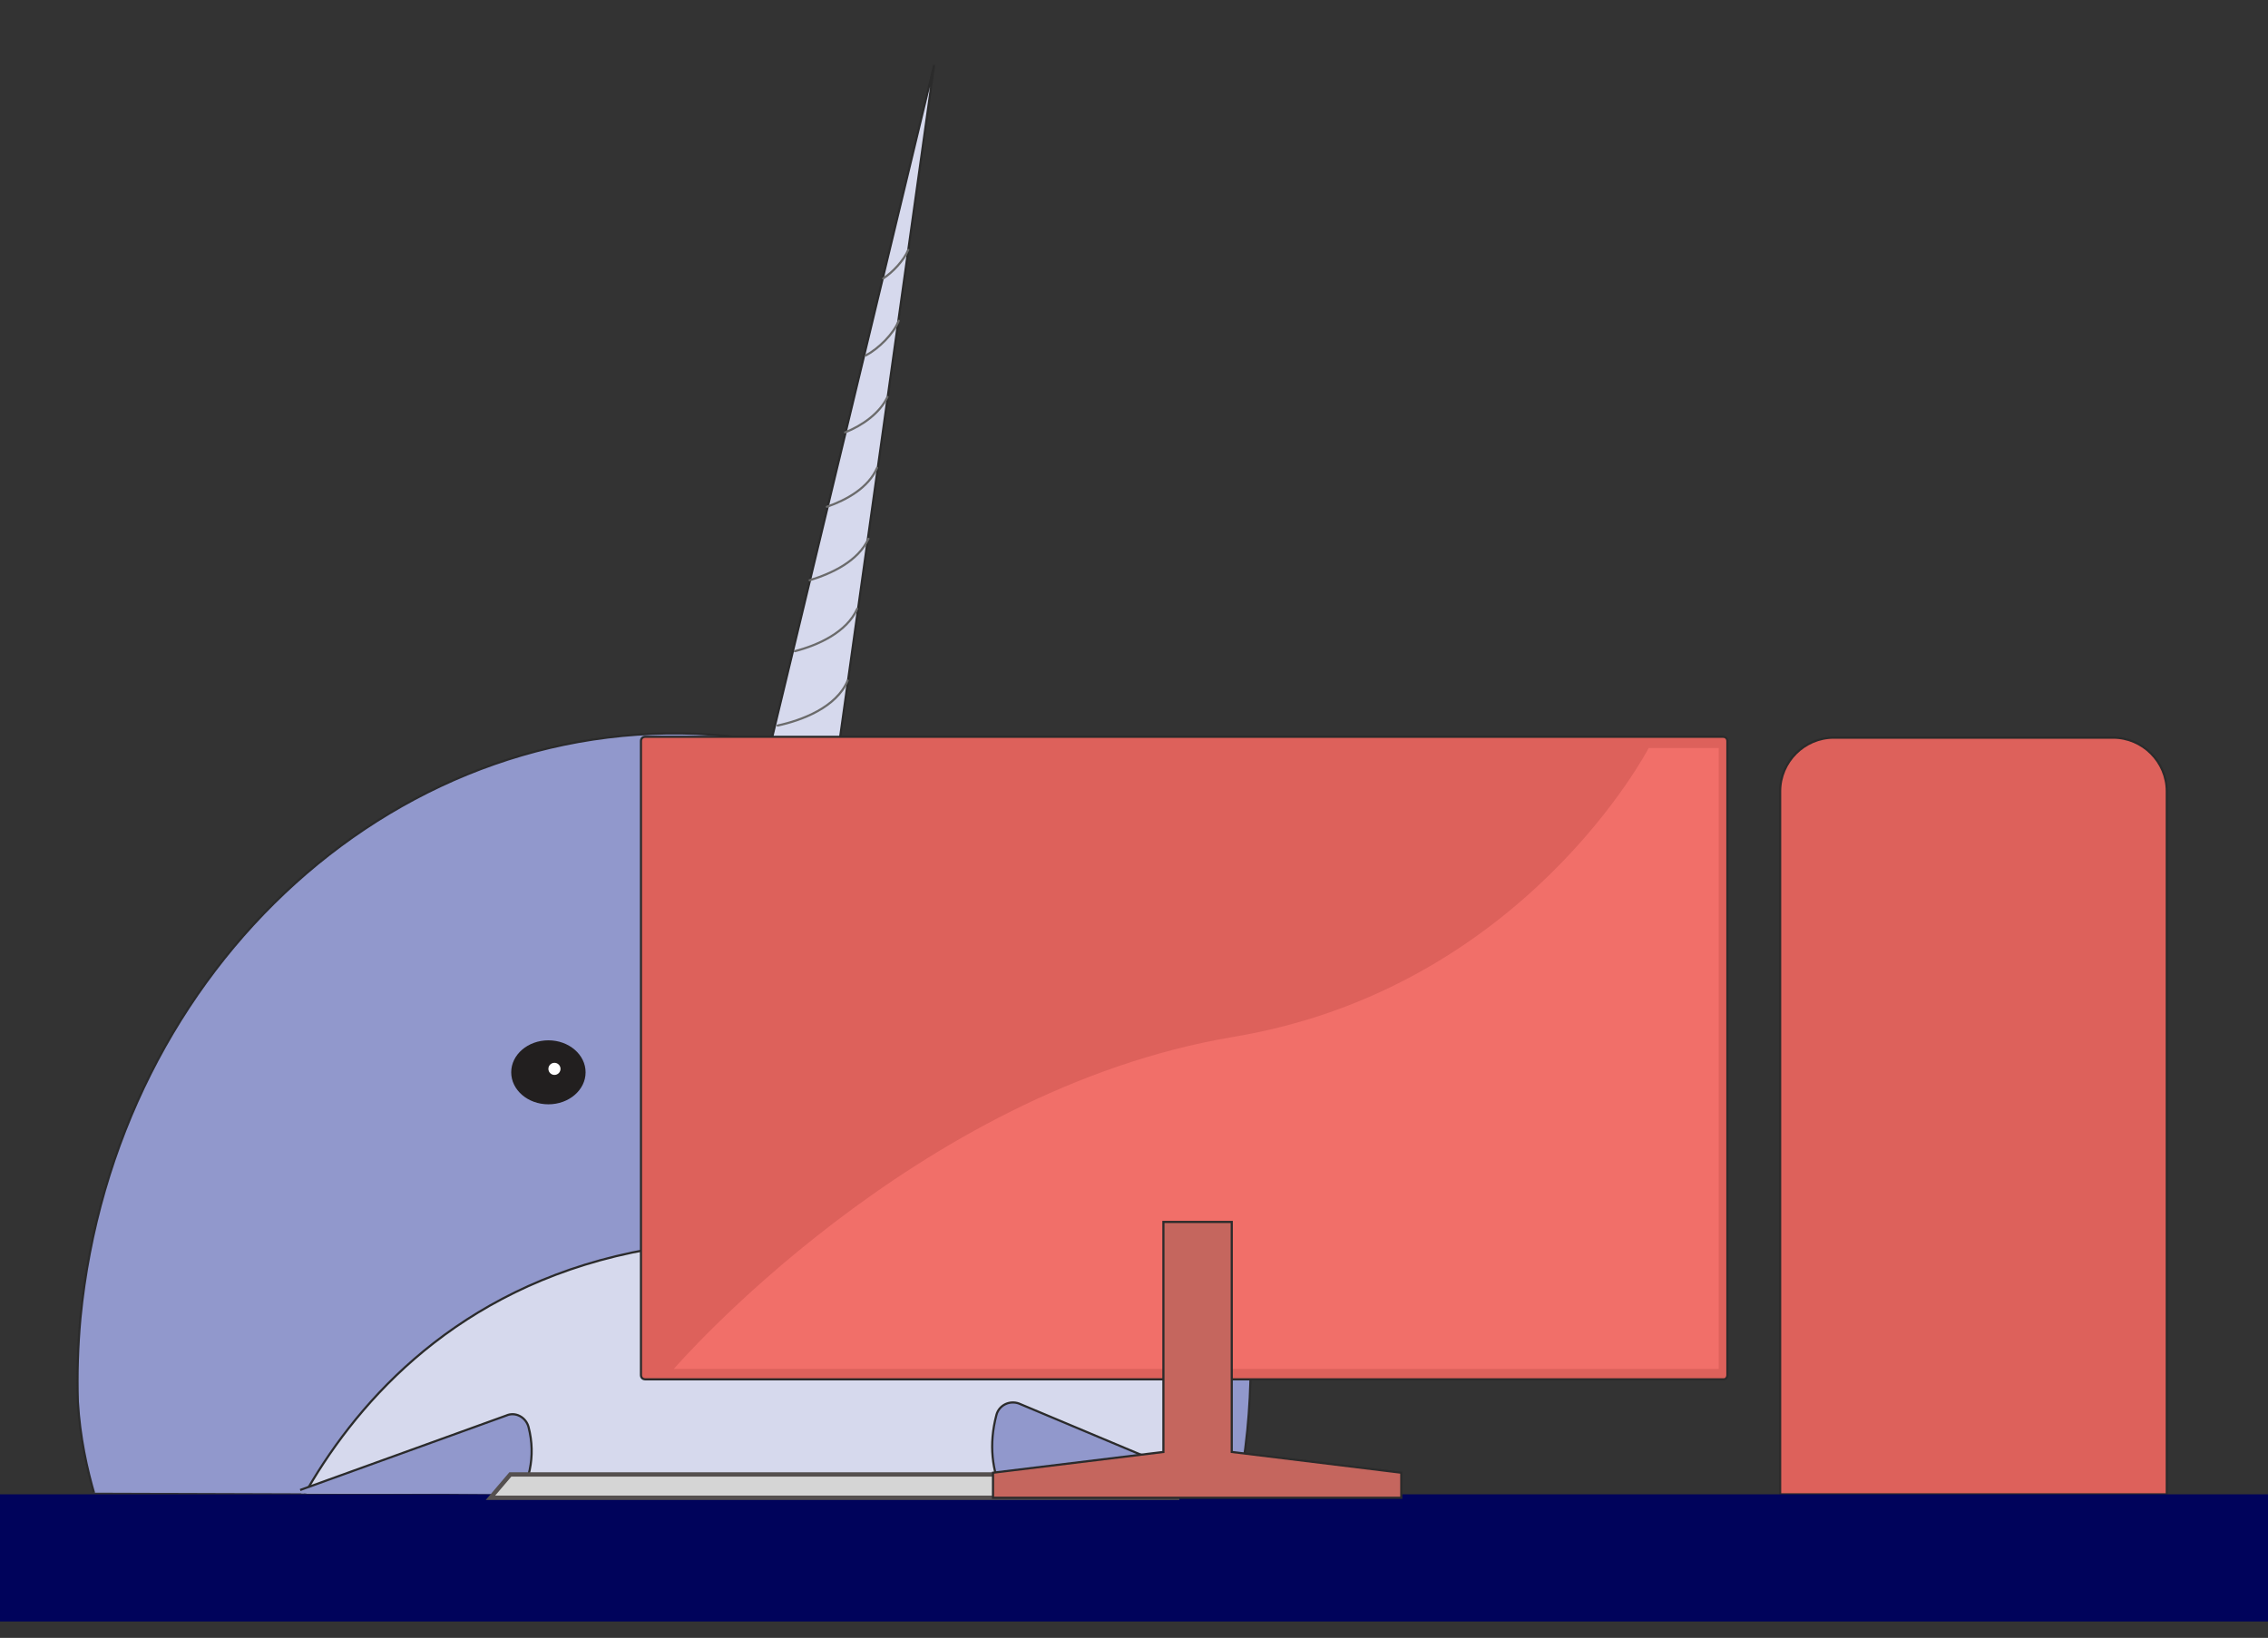 <svg xmlns="http://www.w3.org/2000/svg" xmlns:xlink="http://www.w3.org/1999/xlink" viewBox="0 0 262.2 189.4"><rect x="0" y="0" width="262.2" height="189.4" fill="#333333" stroke="none"/><style>.a{fill:#9198cc;stroke:#2b2b2b;stroke-width:.25;stroke-miterlimit:10}.b{fill:#221f1f}.c{fill:#fff}.d,.e{fill:#d6d9ed;stroke:#2b2b2b;stroke-width:.25;stroke-miterlimit:10}.e{fill:none;stroke:#1a1a1a;stroke-width:.75;stroke-linecap:round;stroke-linejoin:round}.f{clip-path:url(#g)}.h,.i{stroke-width:.25;stroke-miterlimit:10}.h{stroke-linecap:round;stroke-linejoin:round;fill:none;stroke:#6b6b6b}.i{fill:#dd615b;stroke:#2b2b2b}.j{fill:#00035b}.k{fill:#d5d5d5;stroke:#55504f;stroke-width:.5;stroke-miterlimit:10}.l{fill:#f16f69}.m{fill:#c5665e;stroke:#2b2b2b;stroke-width:.25;stroke-miterlimit:10}</style><defs><path id="n" d="M193.9 173.2l-185.6-.6L9.8-29.7h184.1z"/></defs><clipPath id="g"><use xlink:href="#n" overflow="visible"/></clipPath><g class="f"><path d="M84 85.1c-37.3-3.6-70.7 26.5-74.7 67.3-.3 3.3-.4 6.5-.3 9.7 1 16.4 10.6 25.2 5.2 31.8L0 191.5c-6.2-2.7-27.3-17.4-32.1-18.1l.1-.2 1.9-3.3.8-1.3c3-5.1.4-12.4-5.8-16l-7.8-4.6c-.6-.4-1.4-.3-1.7.3l-7.7 13c-2 3.4-1.3 7.7 1.4 11.1l-.1.2c-4.3-.7-8.4.8-10.4 4.1l-7.7 13c-.3.5 0 1.3.6 1.6l7.8 4.6c6.2 3.7 13.8 2.5 16.8-2.7l1.4-2.4c4 6.3 11.5 14.1 20.5 21 2.4 1.8 4.3 3.1 7 4.8 8 5.3 16 9.4 23.1 12.1 12.6 5.2 28.3 8.2 45.2 8.2 16.3 0 31.4-2.8 43.7-7.7 5.1-1.9 10-4.3 14.5-7.4.9-.6 1.7-1.1 2.5-1.7.2-.2.4-.3.6-.5l1.4-1.1c15.3-12.2 26-31.1 28.2-53.1 4-40.6-23-76.6-60.2-80.3z" class="a"/><ellipse cx="63.4" cy="124" class="b" rx="4.3" ry="3.7"/><ellipse cx="110.5" cy="124" class="b" rx="4.3" ry="3.7"/><circle cx="64.1" cy="123.6" r=".7" class="c"/><circle cx="109.6" cy="123.6" r=".7" class="c"/><path d="M87.6 143.4c-48.4 0-58.2 43.4-58.2 43.4-32.5 7.4-51.3 25-51.3 25 2.2 1.6 4.4 3.3 6.8 4.8 8 5.3 16 9.4 23.1 12.1 12.6 5.2 28.3 8.2 45.2 8.2 16.3 0 31.4-2.8 43.7-7.7 5.1-1.9 10-4.3 14.5-7.4.9-.6 1.7-1.1 2.5-1.7.2-.2.4-.3.6-.5l1.4-1.1c13.8-11 23.9-27.5 27.3-46.8-.3-1.6-8.3-28.3-55.6-28.3z" class="d"/><path d="M82.1 136.8c2.9 2.2 6.9 2.2 9.9.1l.2-.1" class="e"/><path d="M108 7.5L94.5 104l-.7 5.2c-2.9 2.3-7 1.9-9.8.3l-.5-.3L108 7.5z" class="d"/><path d="M83.5 109.2s9-.7 11.1-5.7m-8.6-2.7c2.6-.4 8.2-1.7 9.8-5.5m-8.3-2.7c2.7-.5 7.8-1.9 9.3-5.4m-6.9-3.3c2.8-.6 6.8-2.1 8.1-5.2m-6.1-3.4c2.7-.7 6-2.2 7.2-4.9m-5.5-3.3c2.6-.8 5.6-2.2 6.8-4.8m-4.8-3.7c2.3-.8 4.8-2.2 5.8-4.5M97.7 50c2-.8 4-2.2 4.9-4.1m-2.5-4.8c1.5-.8 3.2-2.5 3.8-4m1.1-8.2c-.5 1.2-1.8 2.6-2.9 3.3" class="h"/><path d="M40.4 187.1s24.3-8.2 20.7-22.1c-.3-1.1-1.5-1.8-2.6-1.3l-23.8 8.6m95 11.9s-18.2-6.7-14.5-20.6c.3-1.1 1.5-1.7 2.6-1.3l21.2 8.9" class="a"/></g><path d="M250.6 172.8h-44.8V91.5c0-3.4 2.8-6.2 6.2-6.2h32.3c3.4 0 6.2 2.8 6.2 6.2v81.3z" class="i"/><path d="M-.3 172.8h262.9v14.7H-.3z" class="j"/><path d="M136.1 170.5H59l-2.3 2.7h79.4z" class="k"/><path d="M199.3 159.5H74.6c-.3 0-.5-.2-.5-.5V85.7c0-.3.2-.5.5-.5h124.6c.3 0 .5.2.5.5V159c0 .3-.2.5-.4.5z" class="i"/><path d="M198.8 86.5h-8.2s-14.4 27.8-48 33.4c-37 6.2-64.7 38.4-64.7 38.4h120.8V86.5z" class="l"/><path d="M142.4 167.9v-26.6h-7.9v26.6l-19.7 2.4v2.9H162v-2.9z" class="m"/></svg>
